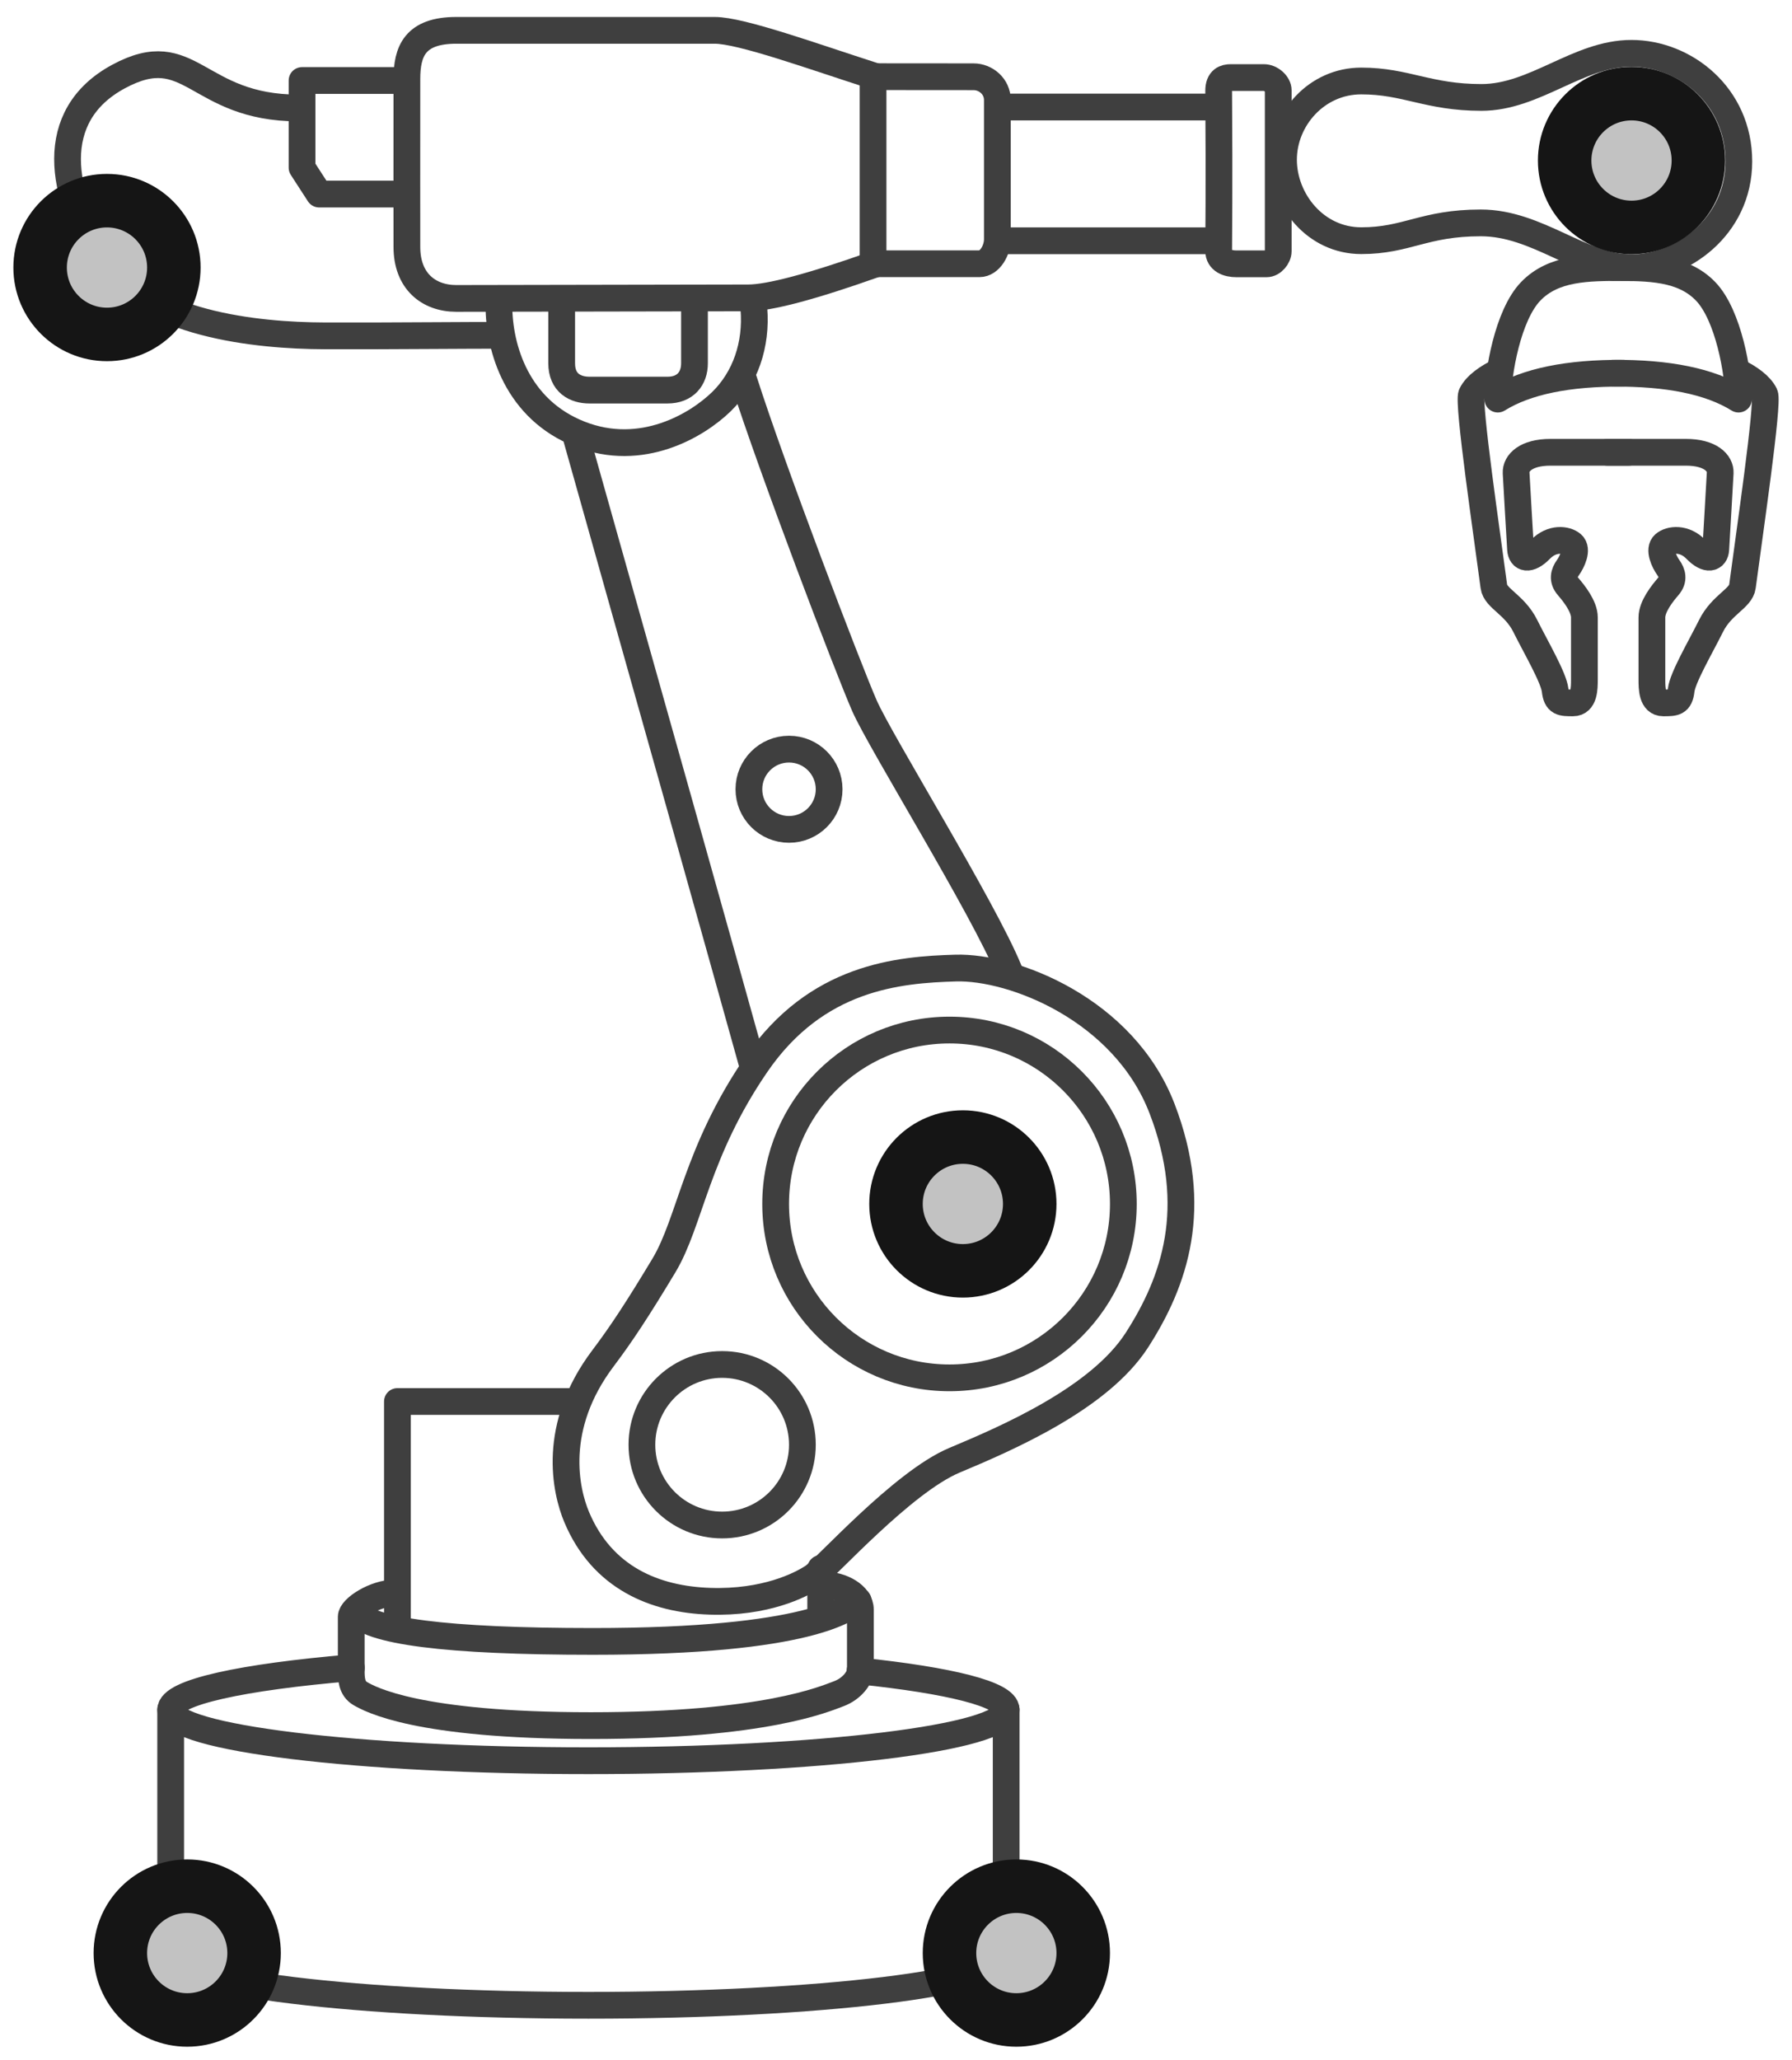 <?xml version="1.0" encoding="UTF-8"?>
<svg width="67px" height="77px" viewBox="0 0 67 77" version="1.1" xmlns="http://www.w3.org/2000/svg" xmlns:xlink="http://www.w3.org/1999/xlink">
    <!-- Generator: Sketch 47.1 (45422) - http://www.bohemiancoding.com/sketch -->
    <title>robotic-arm</title>
    <desc>Created with Sketch.</desc>
    <defs>
        <circle id="path-1" cx="35" cy="44" r="3"></circle>
        <circle id="path-2" cx="60" cy="5" r="3"></circle>
        <circle id="path-3" cx="3" cy="9" r="3"></circle>
        <circle id="path-4" cx="6" cy="72" r="3"></circle>
        <circle id="path-5" cx="37" cy="72" r="3"></circle>
    </defs>
    <g id="Version-2" stroke="none" stroke-width="1" fill="none" fill-rule="evenodd">
        <g id="full-preview-6" transform="translate(-973, -1559)">
            <g id="robotic-arm" transform="translate(974, 1560)">
                <path d="M12.138,61.336 C8.056,61.68 5.381,62.254 5.381,62.905 C5.381,63.957 12.374,64.81 21,64.81 L21,64.81 C29.626,64.81 36.619,63.957 36.619,62.905 C36.619,62.325 34.498,61.807 31.152,61.457" id="Oval-11" stroke="#3F3F3F" stroke-linecap="round" stroke-linejoin="round"></path>
                <path d="M5.381,72.048 C5.381,73.1 12.374,73.952 21,73.952 C29.626,73.952 36.619,73.1 36.619,72.048" id="Oval-11-Copy" stroke="#3F3F3F" stroke-linecap="round" stroke-linejoin="round"></path>
                <path d="M5.381,62.905 L5.381,71.957" id="Path-73" stroke="#3F3F3F" stroke-linecap="round" stroke-linejoin="round"></path>
                <path d="M36.619,62.905 L36.619,71.957" id="Path-73-Copy" stroke="#3F3F3F" stroke-linecap="round" stroke-linejoin="round"></path>
                <path d="M29.799,58.239 C30.455,58.239 31.168,58.62 31.168,59.16 C31.168,59.7 31.168,61.13 31.168,61.413 C31.168,61.696 30.858,62.124 30.354,62.309 C29.849,62.494 27.606,63.498 21.09,63.498 C14.573,63.498 12.834,62.505 12.483,62.309 C12.132,62.113 12.132,61.721 12.132,61.413 C12.132,61.105 12.132,59.752 12.132,59.432 C12.132,59.112 13.026,58.543 13.748,58.543" id="Path-284" stroke="#3F3F3F" stroke-linecap="round" stroke-linejoin="round"></path>
                <polyline id="Path-288" stroke="#3F3F3F" stroke-linecap="round" stroke-linejoin="round" points="13.859 59.749 13.859 51.384 20.45 51.384"></polyline>
                <path d="M21.552,49.759 C19.599,52.343 20.154,54.731 20.558,55.697 C21.513,57.974 23.478,58.782 25.541,58.85 C27.605,58.918 28.922,58.253 29.399,57.937 C29.875,57.622 32.744,54.394 34.686,53.58 C36.629,52.765 40.096,51.279 41.507,49.089 C42.918,46.898 43.876,44.148 42.447,40.436 C41.019,36.724 36.865,35.121 34.733,35.183 C32.6,35.245 29.526,35.501 27.274,38.788 C25.022,42.075 24.809,44.66 23.821,46.303 C22.833,47.945 22.216,48.881 21.552,49.759 Z" id="Path-290" stroke="#3F3F3F" stroke-linecap="round" stroke-linejoin="round"></path>
                <circle id="Oval-5" stroke="#3F3F3F" stroke-linecap="round" stroke-linejoin="round" cx="34.5" cy="44" r="6.5"></circle>
                <circle id="Oval-5" stroke="#3F3F3F" stroke-linecap="round" stroke-linejoin="round" cx="26" cy="53" r="3"></circle>
                <path d="M27.115,38.732 C25.894,34.343 23.691,26.502 20.507,15.209" id="Path-291" stroke="#3F3F3F" stroke-linecap="round" stroke-linejoin="round"></path>
                <path d="M17.654,10.413 C17.654,12.041 18.344,14.307 20.673,15.224 C23.002,16.142 25.072,14.887 25.968,14.017 C26.864,13.147 27.296,11.888 27.187,10.54" id="Path-293" stroke="#3F3F3F" stroke-linecap="round" stroke-linejoin="round"></path>
                <path d="M24.966,10.228 C24.966,10.973 24.966,12 24.966,12.577 C24.966,13.154 24.621,13.581 23.955,13.581 C23.289,13.581 21.572,13.581 21.04,13.581 C20.508,13.581 20,13.318 20,12.577 C20,12.083 20,11.312 20,10.264" id="Path-294" stroke="#3F3F3F" stroke-linecap="round" stroke-linejoin="round"></path>
                <circle id="Oval-25" stroke="#3F3F3F" stroke-linecap="round" stroke-linejoin="round" cx="28.5" cy="28.5" r="1.5"></circle>
                <path d="M31.678,1.841 C29.403,1.111 26.712,0.134 25.722,0.134 C24.733,0.134 17.96,0.134 16.062,0.134 C14.503,0.134 14.214,0.927 14.213,1.953 C14.209,5.157 14.213,6.956 14.213,8.23 C14.213,9.503 15.019,10.154 16.062,10.154 C17.105,10.154 25.784,10.134 26.971,10.134 C27.763,10.134 29.337,9.717 31.692,8.883" id="Path-295" stroke="#3F3F3F" stroke-linecap="round" stroke-linejoin="round"></path>
                <polyline id="Path-297" stroke="#3F3F3F" stroke-linecap="round" stroke-linejoin="round" points="14.123 2.009 10.293 2.009 10.293 5.266 10.933 6.254 14.145 6.254"></polyline>
                <path d="M36.348,3 L44.47,3" id="Path-299" stroke="#3F3F3F" stroke-linecap="round" stroke-linejoin="round"></path>
                <path d="M36.359,8 L44.47,8" id="Path-299-Copy" stroke="#3F3F3F" stroke-linecap="round" stroke-linejoin="round"></path>
                <path d="M44.564,2.399 C44.59,5.954 44.564,8.017 44.564,8.379 C44.564,8.741 44.904,8.861 45.226,8.861 C45.547,8.861 46.135,8.861 46.356,8.861 C46.578,8.861 46.791,8.608 46.791,8.387 C46.791,8.165 46.791,2.602 46.791,2.374 C46.791,2.147 46.522,1.899 46.257,1.899 C45.992,1.899 45.208,1.899 45.013,1.899 C44.818,1.899 44.561,1.96 44.564,2.399 Z" id="Path-300" stroke="#3F3F3F" stroke-linecap="round" stroke-linejoin="round"></path>
                <path d="M46.988,4.968 C46.988,3.453 48.216,2.027 49.895,2.027 C51.574,2.027 52.386,2.642 54.39,2.642 C56.395,2.642 58.005,0.993 59.996,0.993 C61.988,0.993 64.012,2.573 64.012,5.033 C64.012,7.493 61.861,9.008 59.996,9.008 C58.132,9.008 56.495,7.331 54.365,7.331 C52.236,7.331 51.608,7.996 49.895,7.996 C48.182,7.996 46.988,6.484 46.988,4.968 Z" id="Path-301" stroke="#3F3F3F" stroke-linecap="round" stroke-linejoin="round"></path>
                <path d="M59.695,12.95 C57.626,12.935 56.061,13.257 55,13.917 C55,12.957 55.373,10.779 56.23,9.89 C57.086,9 58.361,9 59.695,9" id="Path-302" stroke="#3F3F3F" stroke-linecap="round" stroke-linejoin="round"></path>
                <path d="M64,12.95 C61.931,12.935 60.366,13.257 59.305,13.917 C59.305,12.957 59.678,10.779 60.535,9.89 C61.391,9 62.666,9 64,9" id="Path-302-Copy" stroke="#3F3F3F" stroke-linecap="round" stroke-linejoin="round" transform="translate(61.653, 11.458) scale(-1, 1) translate(-61.653, -11.458) "></path>
                <path d="M55.073,12.882 C54.617,13.1 54.187,13.398 54.02,13.741 C53.869,14.052 54.608,19.053 54.853,20.919 C54.912,21.371 55.628,21.594 56.026,22.394 C56.424,23.193 57.09,24.326 57.144,24.798 C57.197,25.271 57.388,25.271 57.813,25.271 C58.238,25.271 58.238,24.724 58.238,24.392 C58.238,24.059 58.238,22.49 58.238,22.077 C58.238,21.664 57.844,21.172 57.625,20.919 C57.406,20.665 57.473,20.423 57.625,20.212 C57.777,20 57.999,19.534 57.777,19.343 C57.556,19.152 57.024,19.091 56.594,19.534 C56.163,19.977 55.871,19.866 55.851,19.534 C55.831,19.202 55.704,17.056 55.685,16.679 C55.666,16.303 56.054,15.905 56.968,15.905 C57.577,15.905 58.555,15.905 59.9,15.905" id="Path-305" stroke="#3F3F3F" stroke-linecap="round" stroke-linejoin="round"></path>
                <path d="M60.15,12.893 C59.703,13.11 59.284,13.404 59.12,13.741 C58.969,14.052 59.708,19.053 59.953,20.919 C60.012,21.371 60.728,21.594 61.126,22.394 C61.524,23.193 62.19,24.326 62.244,24.798 C62.297,25.271 62.488,25.271 62.913,25.271 C63.338,25.271 63.338,24.724 63.338,24.392 C63.338,24.059 63.338,22.49 63.338,22.077 C63.338,21.664 62.944,21.172 62.725,20.919 C62.506,20.665 62.573,20.423 62.725,20.212 C62.877,20 63.098,19.534 62.877,19.343 C62.656,19.152 62.124,19.091 61.693,19.534 C61.263,19.977 60.97,19.866 60.95,19.534 C60.931,19.202 60.804,17.056 60.785,16.679 C60.766,16.303 61.154,15.905 62.068,15.905 C62.677,15.905 63.654,15.905 65,15.905" id="Path-305-Copy" stroke="#3F3F3F" stroke-linecap="round" stroke-linejoin="round" transform="translate(62.05, 19.082) scale(-1, 1) translate(-62.05, -19.082) "></path>
                <path d="M31.088,58.836 C30.717,59.1 29.343,60.351 21.16,60.351 C15.705,60.351 12.739,59.972 12.262,59.213" id="Path-285" stroke="#3F3F3F" stroke-linecap="round" stroke-linejoin="round"></path>
                <path d="M29.685,59.357 L29.685,57.625" id="Path-289" stroke="#3F3F3F" stroke-linecap="round" stroke-linejoin="round"></path>
                <path d="M26.807,13.207 C27.873,16.553 30.721,24.012 31.319,25.375 C31.916,26.738 35.774,32.939 36.726,35.275" id="Path-292" stroke="#3F3F3F" stroke-linecap="round" stroke-linejoin="round"></path>
                <path d="M31.642,1.866 L31.642,8.858 C34.035,8.858 35.361,8.858 35.621,8.858 C36.01,8.858 36.29,8.353 36.29,7.947 C36.29,7.54 36.29,3.241 36.29,2.737 C36.29,2.234 35.861,1.869 35.399,1.869 C35.091,1.869 33.839,1.868 31.642,1.866 Z" id="Path-296" stroke="#3F3F3F" stroke-linecap="round" stroke-linejoin="round"></path>
                <path d="M17.742,11.538 C16.966,11.522 13.706,11.563 11.134,11.553 C8.562,11.544 4.459,11.117 2.858,8.714 C1.258,6.31 0.714,3.328 3.431,1.861 C6.148,0.393 6.325,3.036 10.16,3.036" id="Path-298" stroke="#3F3F3F" stroke-linecap="round" stroke-linejoin="round"></path>
                <g id="Oval-Copy-523" transform="translate(35, 44) rotate(-90) translate(-35, -44) ">
                    <use fill="#C2C2C2" fill-rule="evenodd" xlink:href="#path-1"></use>
                    <circle stroke="#151515" stroke-width="1.5" cx="35" cy="44" r="2.25"></circle>
                    <use stroke="#151515" stroke-width="1" xlink:href="#path-1"></use>
                </g>
                <g id="Oval-Copy-527" transform="translate(60, 5) rotate(-90) translate(-60, -5) ">
                    <use fill="#C2C2C2" fill-rule="evenodd" xlink:href="#path-2"></use>
                    <circle stroke="#151515" stroke-width="1.5" cx="60" cy="5" r="2.25"></circle>
                    <use stroke="#151515" stroke-width="1" xlink:href="#path-2"></use>
                </g>
                <g id="Oval-Copy-528" transform="translate(3, 9) rotate(-90) translate(-3, -9) ">
                    <use fill="#C2C2C2" fill-rule="evenodd" xlink:href="#path-3"></use>
                    <circle stroke="#151515" stroke-width="1.5" cx="3" cy="9" r="2.25"></circle>
                    <use stroke="#151515" stroke-width="1" xlink:href="#path-3"></use>
                </g>
                <g id="Oval-Copy-529" transform="translate(6, 72) rotate(-90) translate(-6, -72) ">
                    <use fill="#C2C2C2" fill-rule="evenodd" xlink:href="#path-4"></use>
                    <circle stroke="#151515" stroke-width="1.5" cx="6" cy="72" r="2.25"></circle>
                    <use stroke="#151515" stroke-width="1" xlink:href="#path-4"></use>
                </g>
                <g id="Oval-Copy-530" transform="translate(37, 72) rotate(-90) translate(-37, -72) ">
                    <use fill="#C2C2C2" fill-rule="evenodd" xlink:href="#path-5"></use>
                    <circle stroke="#151515" stroke-width="1.5" cx="37" cy="72" r="2.25"></circle>
                    <use stroke="#151515" stroke-width="1" xlink:href="#path-5"></use>
                </g>
            </g>
        </g>
    </g>
</svg>